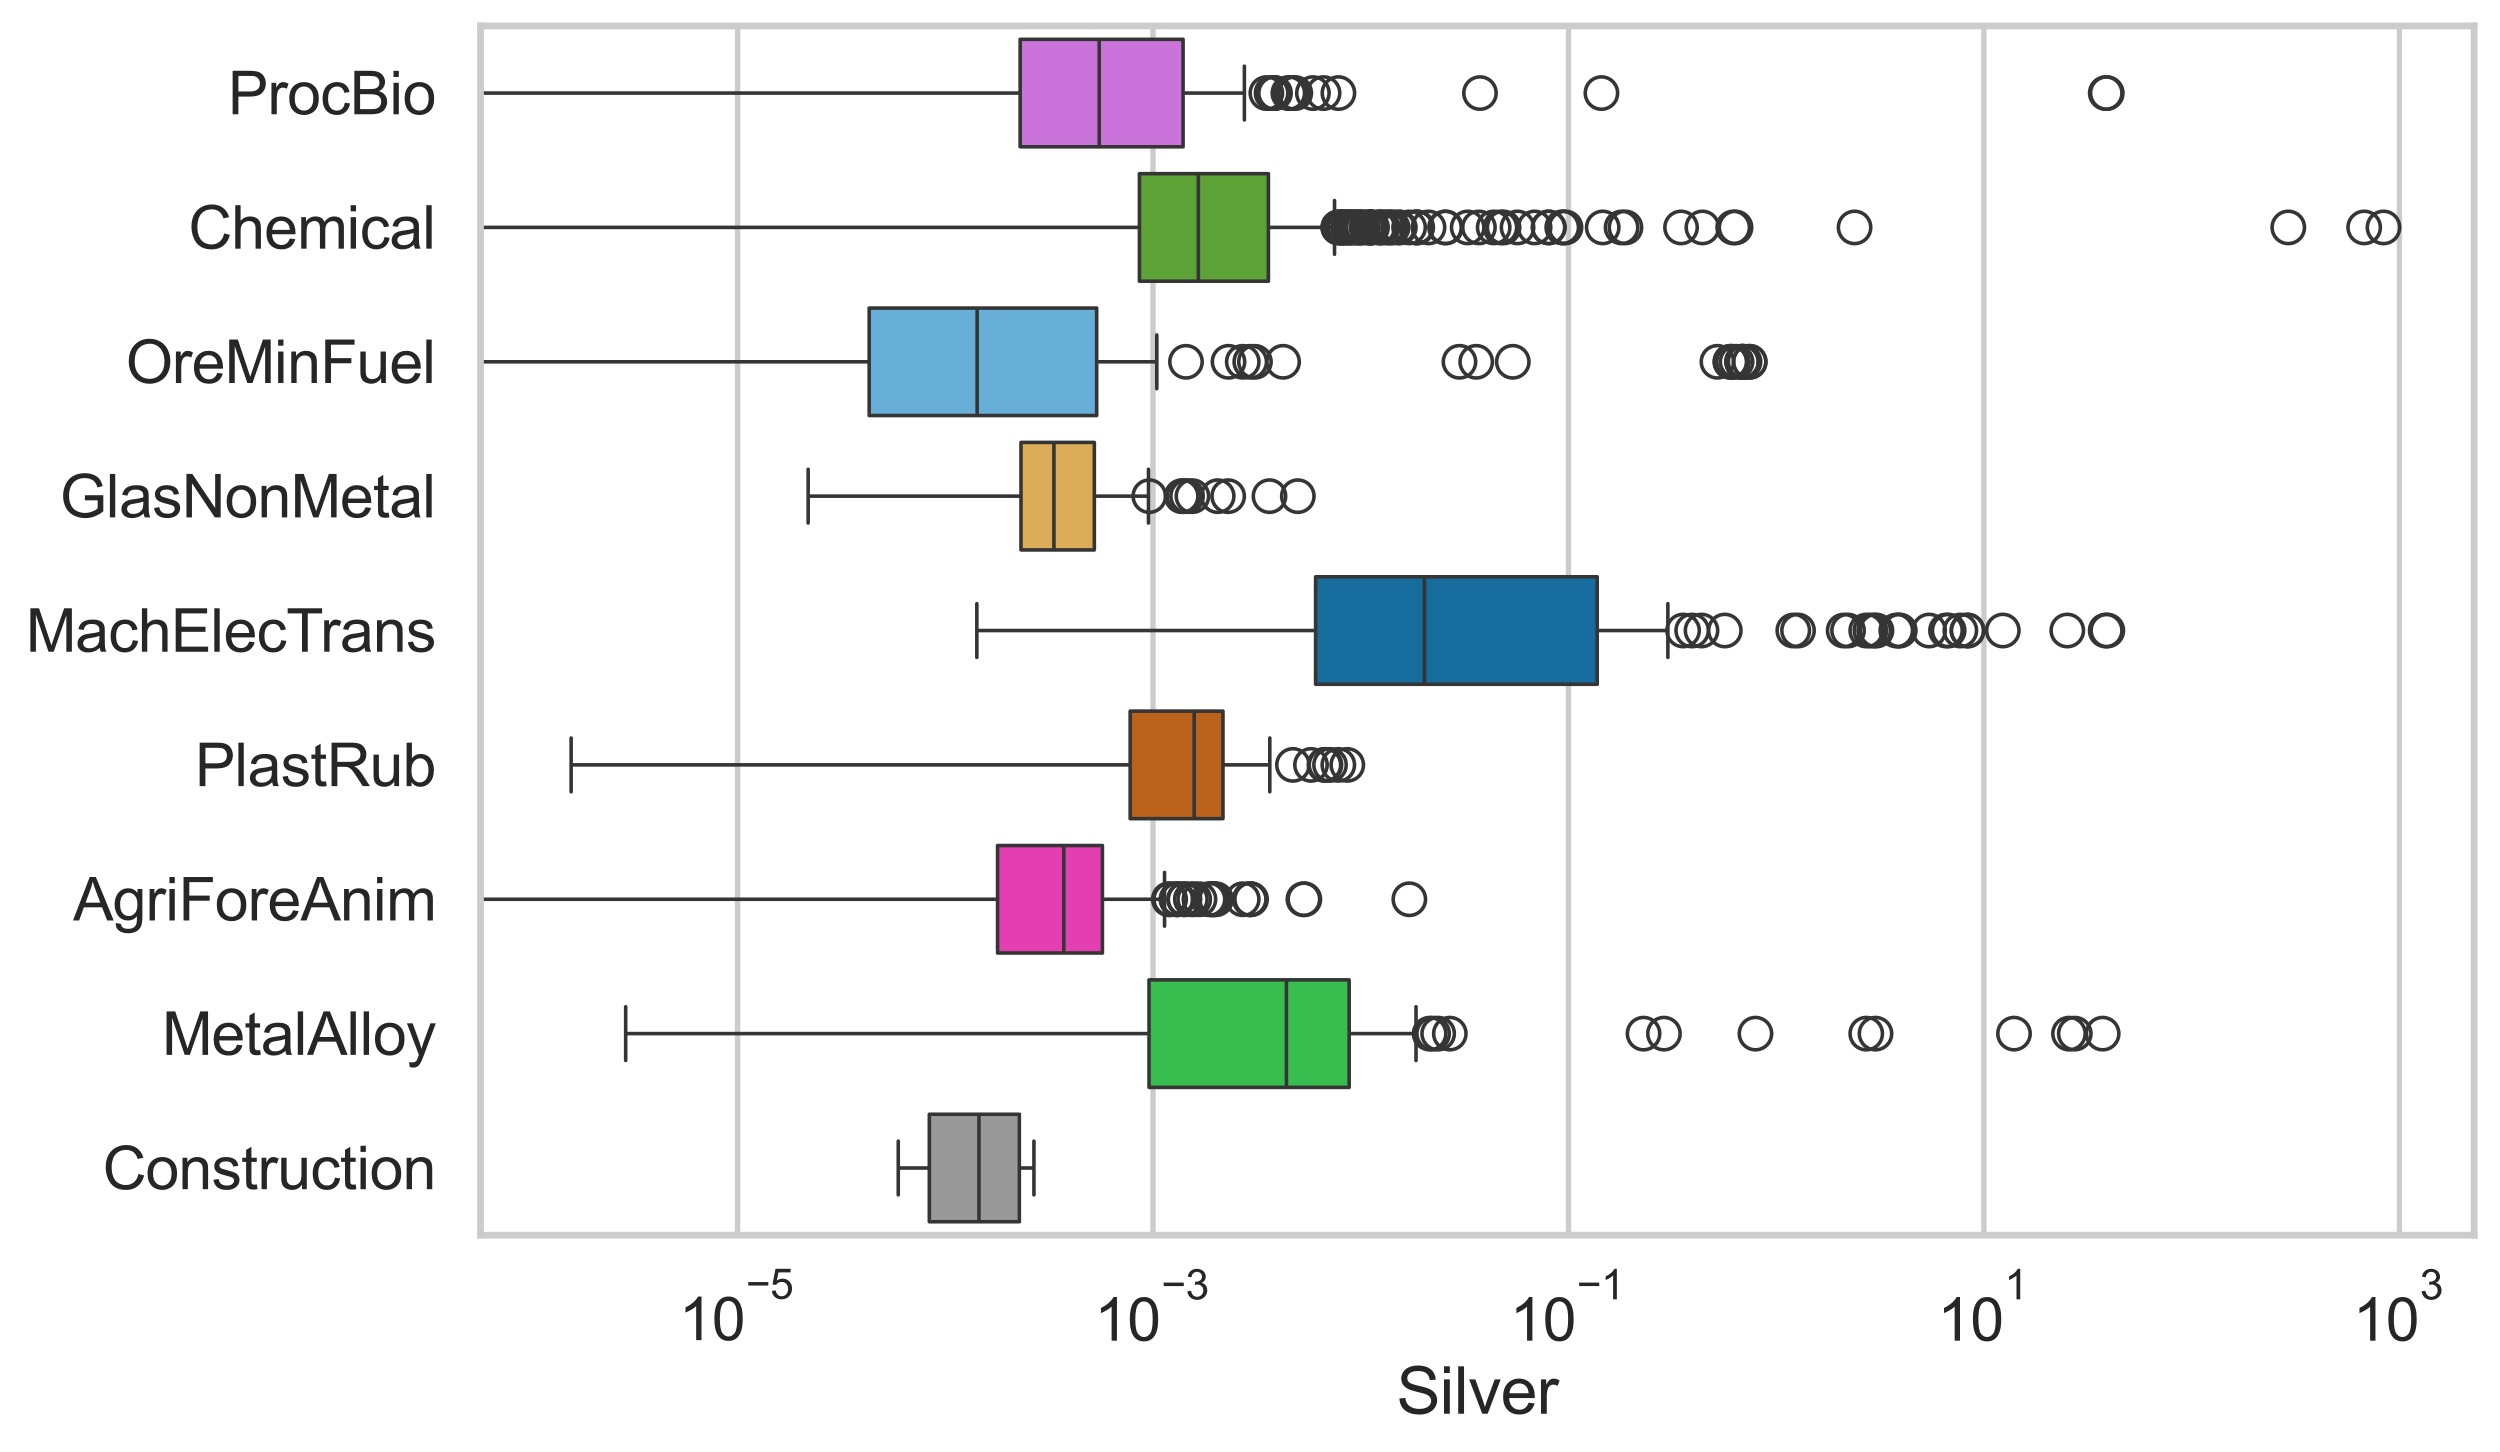 <?xml version="1.0" encoding="utf-8" standalone="no"?>
<!DOCTYPE svg PUBLIC "-//W3C//DTD SVG 1.1//EN"
  "http://www.w3.org/Graphics/SVG/1.1/DTD/svg11.dtd">
<svg xmlns:xlink="http://www.w3.org/1999/xlink" width="695.577pt" height="404.121pt" viewBox="0 0 695.577 404.121" xmlns="http://www.w3.org/2000/svg" version="1.1">
 <defs>
  <style type="text/css">*{stroke-linejoin: round; stroke-linecap: butt}</style>
 </defs>
 <g id="figure_1">
  <g id="patch_1">
   <path d="M 0 404.121 
L 695.577 404.121 
L 695.577 0 
L 0 0 
z
" style="fill: #ffffff"/>
  </g>
  <g id="axes_1">
   <g id="patch_2">
    <path d="M 133.697 343.665 
L 688.377 343.665 
L 688.377 7.2 
L 133.697 7.2 
z
" style="fill: #ffffff"/>
   </g>
   <g id="matplotlib.axis_1">
    <g id="xtick_1">
     <g id="line2d_1">
      <path d="M 205.217 343.665 
L 205.217 7.2 
" clip-path="url(#p807763ce02)" style="fill: none; stroke: #cccccc; stroke-width: 1.5; stroke-linecap: round"/>
     </g>
     <g id="text_1">
      <!-- $\mathdefault{10^{-5}}$ -->
      <g style="fill: #262626" transform="translate(188.882 373.015) scale(0.165 -0.165)">
       <defs>
        <path id="ArialMT-31" d="M 2384 0 
L 1822 0 
L 1822 3584 
Q 1619 3391 1289 3197 
Q 959 3003 697 2906 
L 697 3450 
Q 1169 3672 1522 3987 
Q 1875 4303 2022 4600 
L 2384 4600 
L 2384 0 
z
" transform="scale(0.016)"/>
        <path id="ArialMT-30" d="M 266 2259 
Q 266 3072 433 3567 
Q 600 4063 929 4331 
Q 1259 4600 1759 4600 
Q 2128 4600 2406 4451 
Q 2684 4303 2865 4023 
Q 3047 3744 3150 3342 
Q 3253 2941 3253 2259 
Q 3253 1453 3087 958 
Q 2922 463 2592 192 
Q 2263 -78 1759 -78 
Q 1097 -78 719 397 
Q 266 969 266 2259 
z
M 844 2259 
Q 844 1131 1108 757 
Q 1372 384 1759 384 
Q 2147 384 2411 759 
Q 2675 1134 2675 2259 
Q 2675 3391 2411 3762 
Q 2147 4134 1753 4134 
Q 1366 4134 1134 3806 
Q 844 3388 844 2259 
z
" transform="scale(0.016)"/>
        <path id="ArialMT-2212" d="M 3381 1997 
L 356 1997 
L 356 2522 
L 3381 2522 
L 3381 1997 
z
" transform="scale(0.016)"/>
        <path id="ArialMT-35" d="M 266 1200 
L 856 1250 
Q 922 819 1161 601 
Q 1400 384 1738 384 
Q 2144 384 2425 690 
Q 2706 997 2706 1503 
Q 2706 1984 2436 2262 
Q 2166 2541 1728 2541 
Q 1456 2541 1237 2417 
Q 1019 2294 894 2097 
L 366 2166 
L 809 4519 
L 3088 4519 
L 3088 3981 
L 1259 3981 
L 1013 2750 
Q 1425 3038 1878 3038 
Q 2478 3038 2890 2622 
Q 3303 2206 3303 1553 
Q 3303 931 2941 478 
Q 2500 -78 1738 -78 
Q 1113 -78 717 272 
Q 322 622 266 1200 
z
" transform="scale(0.016)"/>
       </defs>
       <use xlink:href="#ArialMT-31" transform="translate(0 0.88)"/>
       <use xlink:href="#ArialMT-30" transform="translate(55.615 0.88)"/>
       <use xlink:href="#ArialMT-2212" transform="translate(112.973 70.573) scale(0.7)"/>
       <use xlink:href="#ArialMT-35" transform="translate(153.852 70.573) scale(0.7)"/>
      </g>
     </g>
    </g>
    <g id="xtick_2">
     <g id="line2d_2">
      <path d="M 320.809 343.665 
L 320.809 7.2 
" clip-path="url(#p807763ce02)" style="fill: none; stroke: #cccccc; stroke-width: 1.5; stroke-linecap: round"/>
     </g>
     <g id="text_2">
      <!-- $\mathdefault{10^{-3}}$ -->
      <g style="fill: #262626" transform="translate(304.474 373.18) scale(0.165 -0.165)">
       <defs>
        <path id="ArialMT-33" d="M 269 1209 
L 831 1284 
Q 928 806 1161 595 
Q 1394 384 1728 384 
Q 2125 384 2398 659 
Q 2672 934 2672 1341 
Q 2672 1728 2419 1979 
Q 2166 2231 1775 2231 
Q 1616 2231 1378 2169 
L 1441 2663 
Q 1497 2656 1531 2656 
Q 1891 2656 2178 2843 
Q 2466 3031 2466 3422 
Q 2466 3731 2256 3934 
Q 2047 4138 1716 4138 
Q 1388 4138 1169 3931 
Q 950 3725 888 3313 
L 325 3413 
Q 428 3978 793 4289 
Q 1159 4600 1703 4600 
Q 2078 4600 2393 4439 
Q 2709 4278 2876 4000 
Q 3044 3722 3044 3409 
Q 3044 3113 2884 2869 
Q 2725 2625 2413 2481 
Q 2819 2388 3044 2092 
Q 3269 1797 3269 1353 
Q 3269 753 2831 336 
Q 2394 -81 1725 -81 
Q 1122 -81 723 278 
Q 325 638 269 1209 
z
" transform="scale(0.016)"/>
       </defs>
       <use xlink:href="#ArialMT-31" transform="translate(0 0.994)"/>
       <use xlink:href="#ArialMT-30" transform="translate(55.615 0.994)"/>
       <use xlink:href="#ArialMT-2212" transform="translate(112.973 70.688) scale(0.7)"/>
       <use xlink:href="#ArialMT-33" transform="translate(153.852 70.688) scale(0.7)"/>
      </g>
     </g>
    </g>
    <g id="xtick_3">
     <g id="line2d_3">
      <path d="M 436.401 343.665 
L 436.401 7.2 
" clip-path="url(#p807763ce02)" style="fill: none; stroke: #cccccc; stroke-width: 1.5; stroke-linecap: round"/>
     </g>
     <g id="text_3">
      <!-- $\mathdefault{10^{-1}}$ -->
      <g style="fill: #262626" transform="translate(420.066 373.18) scale(0.165 -0.165)">
       <use xlink:href="#ArialMT-31" transform="translate(0 0.994)"/>
       <use xlink:href="#ArialMT-30" transform="translate(55.615 0.994)"/>
       <use xlink:href="#ArialMT-2212" transform="translate(112.973 70.688) scale(0.7)"/>
       <use xlink:href="#ArialMT-31" transform="translate(153.852 70.688) scale(0.7)"/>
      </g>
     </g>
    </g>
    <g id="xtick_4">
     <g id="line2d_4">
      <path d="M 551.993 343.665 
L 551.993 7.2 
" clip-path="url(#p807763ce02)" style="fill: none; stroke: #cccccc; stroke-width: 1.5; stroke-linecap: round"/>
     </g>
     <g id="text_4">
      <!-- $\mathdefault{10^{1}}$ -->
      <g style="fill: #262626" transform="translate(539.041 373.18) scale(0.165 -0.165)">
       <use xlink:href="#ArialMT-31" transform="translate(0 0.994)"/>
       <use xlink:href="#ArialMT-30" transform="translate(55.615 0.994)"/>
       <use xlink:href="#ArialMT-31" transform="translate(112.973 70.688) scale(0.7)"/>
      </g>
     </g>
    </g>
    <g id="xtick_5">
     <g id="line2d_5">
      <path d="M 667.586 343.665 
L 667.586 7.2 
" clip-path="url(#p807763ce02)" style="fill: none; stroke: #cccccc; stroke-width: 1.5; stroke-linecap: round"/>
     </g>
     <g id="text_5">
      <!-- $\mathdefault{10^{3}}$ -->
      <g style="fill: #262626" transform="translate(654.633 373.18) scale(0.165 -0.165)">
       <use xlink:href="#ArialMT-31" transform="translate(0 0.994)"/>
       <use xlink:href="#ArialMT-30" transform="translate(55.615 0.994)"/>
       <use xlink:href="#ArialMT-33" transform="translate(112.973 70.688) scale(0.7)"/>
      </g>
     </g>
    </g>
    <g id="text_6">
     <!-- Silver -->
     <g style="fill: #262626" transform="translate(388.533 393.344) scale(0.18 -0.18)">
      <defs>
       <path id="ArialMT-53" d="M 288 1472 
L 859 1522 
Q 900 1178 1048 958 
Q 1197 738 1509 602 
Q 1822 466 2213 466 
Q 2559 466 2825 569 
Q 3091 672 3220 851 
Q 3350 1031 3350 1244 
Q 3350 1459 3225 1620 
Q 3100 1781 2813 1891 
Q 2628 1963 1997 2114 
Q 1366 2266 1113 2400 
Q 784 2572 623 2826 
Q 463 3081 463 3397 
Q 463 3744 659 4045 
Q 856 4347 1234 4503 
Q 1613 4659 2075 4659 
Q 2584 4659 2973 4495 
Q 3363 4331 3572 4012 
Q 3781 3694 3797 3291 
L 3216 3247 
Q 3169 3681 2898 3903 
Q 2628 4125 2100 4125 
Q 1550 4125 1298 3923 
Q 1047 3722 1047 3438 
Q 1047 3191 1225 3031 
Q 1400 2872 2139 2705 
Q 2878 2538 3153 2413 
Q 3553 2228 3743 1945 
Q 3934 1663 3934 1294 
Q 3934 928 3725 604 
Q 3516 281 3123 101 
Q 2731 -78 2241 -78 
Q 1619 -78 1198 103 
Q 778 284 539 648 
Q 300 1013 288 1472 
z
" transform="scale(0.016)"/>
       <path id="ArialMT-69" d="M 425 3934 
L 425 4581 
L 988 4581 
L 988 3934 
L 425 3934 
z
M 425 0 
L 425 3319 
L 988 3319 
L 988 0 
L 425 0 
z
" transform="scale(0.016)"/>
       <path id="ArialMT-6c" d="M 409 0 
L 409 4581 
L 972 4581 
L 972 0 
L 409 0 
z
" transform="scale(0.016)"/>
       <path id="ArialMT-76" d="M 1344 0 
L 81 3319 
L 675 3319 
L 1388 1331 
Q 1503 1009 1600 663 
Q 1675 925 1809 1294 
L 2547 3319 
L 3125 3319 
L 1869 0 
L 1344 0 
z
" transform="scale(0.016)"/>
       <path id="ArialMT-65" d="M 2694 1069 
L 3275 997 
Q 3138 488 2766 206 
Q 2394 -75 1816 -75 
Q 1088 -75 661 373 
Q 234 822 234 1631 
Q 234 2469 665 2931 
Q 1097 3394 1784 3394 
Q 2450 3394 2872 2941 
Q 3294 2488 3294 1666 
Q 3294 1616 3291 1516 
L 816 1516 
Q 847 969 1125 678 
Q 1403 388 1819 388 
Q 2128 388 2347 550 
Q 2566 713 2694 1069 
z
M 847 1978 
L 2700 1978 
Q 2663 2397 2488 2606 
Q 2219 2931 1791 2931 
Q 1403 2931 1139 2672 
Q 875 2413 847 1978 
z
" transform="scale(0.016)"/>
       <path id="ArialMT-72" d="M 416 0 
L 416 3319 
L 922 3319 
L 922 2816 
Q 1116 3169 1280 3281 
Q 1444 3394 1641 3394 
Q 1925 3394 2219 3213 
L 2025 2691 
Q 1819 2813 1613 2813 
Q 1428 2813 1281 2702 
Q 1134 2591 1072 2394 
Q 978 2094 978 1738 
L 978 0 
L 416 0 
z
" transform="scale(0.016)"/>
      </defs>
      <use xlink:href="#ArialMT-53"/>
      <use xlink:href="#ArialMT-69" transform="translate(66.699 0)"/>
      <use xlink:href="#ArialMT-6c" transform="translate(88.916 0)"/>
      <use xlink:href="#ArialMT-76" transform="translate(111.133 0)"/>
      <use xlink:href="#ArialMT-65" transform="translate(161.133 0)"/>
      <use xlink:href="#ArialMT-72" transform="translate(216.748 0)"/>
     </g>
    </g>
   </g>
   <g id="matplotlib.axis_2">
    <g id="ytick_1">
     <g id="text_7">
      <!-- ProcBio -->
      <g style="fill: #262626" transform="translate(63.424 31.798) scale(0.165 -0.165)">
       <defs>
        <path id="ArialMT-50" d="M 494 0 
L 494 4581 
L 2222 4581 
Q 2678 4581 2919 4538 
Q 3256 4481 3484 4323 
Q 3713 4166 3852 3881 
Q 3991 3597 3991 3256 
Q 3991 2672 3619 2267 
Q 3247 1863 2275 1863 
L 1100 1863 
L 1100 0 
L 494 0 
z
M 1100 2403 
L 2284 2403 
Q 2872 2403 3119 2622 
Q 3366 2841 3366 3238 
Q 3366 3525 3220 3729 
Q 3075 3934 2838 4000 
Q 2684 4041 2272 4041 
L 1100 4041 
L 1100 2403 
z
" transform="scale(0.016)"/>
        <path id="ArialMT-6f" d="M 213 1659 
Q 213 2581 725 3025 
Q 1153 3394 1769 3394 
Q 2453 3394 2887 2945 
Q 3322 2497 3322 1706 
Q 3322 1066 3130 698 
Q 2938 331 2570 128 
Q 2203 -75 1769 -75 
Q 1072 -75 642 372 
Q 213 819 213 1659 
z
M 791 1659 
Q 791 1022 1069 705 
Q 1347 388 1769 388 
Q 2188 388 2466 706 
Q 2744 1025 2744 1678 
Q 2744 2294 2464 2611 
Q 2184 2928 1769 2928 
Q 1347 2928 1069 2612 
Q 791 2297 791 1659 
z
" transform="scale(0.016)"/>
        <path id="ArialMT-63" d="M 2588 1216 
L 3141 1144 
Q 3050 572 2676 248 
Q 2303 -75 1759 -75 
Q 1078 -75 664 370 
Q 250 816 250 1647 
Q 250 2184 428 2587 
Q 606 2991 970 3192 
Q 1334 3394 1763 3394 
Q 2303 3394 2647 3120 
Q 2991 2847 3088 2344 
L 2541 2259 
Q 2463 2594 2264 2762 
Q 2066 2931 1784 2931 
Q 1359 2931 1093 2626 
Q 828 2322 828 1663 
Q 828 994 1084 691 
Q 1341 388 1753 388 
Q 2084 388 2306 591 
Q 2528 794 2588 1216 
z
" transform="scale(0.016)"/>
        <path id="ArialMT-42" d="M 469 0 
L 469 4581 
L 2188 4581 
Q 2713 4581 3030 4442 
Q 3347 4303 3526 4014 
Q 3706 3725 3706 3409 
Q 3706 3116 3547 2856 
Q 3388 2597 3066 2438 
Q 3481 2316 3704 2022 
Q 3928 1728 3928 1328 
Q 3928 1006 3792 729 
Q 3656 453 3456 303 
Q 3256 153 2954 76 
Q 2653 0 2216 0 
L 469 0 
z
M 1075 2656 
L 2066 2656 
Q 2469 2656 2644 2709 
Q 2875 2778 2992 2937 
Q 3109 3097 3109 3338 
Q 3109 3566 3000 3739 
Q 2891 3913 2687 3977 
Q 2484 4041 1991 4041 
L 1075 4041 
L 1075 2656 
z
M 1075 541 
L 2216 541 
Q 2509 541 2628 563 
Q 2838 600 2978 687 
Q 3119 775 3209 942 
Q 3300 1109 3300 1328 
Q 3300 1584 3169 1773 
Q 3038 1963 2805 2039 
Q 2572 2116 2134 2116 
L 1075 2116 
L 1075 541 
z
" transform="scale(0.016)"/>
       </defs>
       <use xlink:href="#ArialMT-50"/>
       <use xlink:href="#ArialMT-72" transform="translate(66.699 0)"/>
       <use xlink:href="#ArialMT-6f" transform="translate(100 0)"/>
       <use xlink:href="#ArialMT-63" transform="translate(155.615 0)"/>
       <use xlink:href="#ArialMT-42" transform="translate(205.615 0)"/>
       <use xlink:href="#ArialMT-69" transform="translate(272.314 0)"/>
       <use xlink:href="#ArialMT-6f" transform="translate(294.531 0)"/>
      </g>
     </g>
    </g>
    <g id="ytick_2">
     <g id="text_8">
      <!-- Chemical -->
      <g style="fill: #262626" transform="translate(52.428 69.183) scale(0.165 -0.165)">
       <defs>
        <path id="ArialMT-43" d="M 3763 1606 
L 4369 1453 
Q 4178 706 3683 314 
Q 3188 -78 2472 -78 
Q 1731 -78 1267 223 
Q 803 525 561 1097 
Q 319 1669 319 2325 
Q 319 3041 592 3573 
Q 866 4106 1370 4382 
Q 1875 4659 2481 4659 
Q 3169 4659 3637 4309 
Q 4106 3959 4291 3325 
L 3694 3184 
Q 3534 3684 3231 3912 
Q 2928 4141 2469 4141 
Q 1941 4141 1586 3887 
Q 1231 3634 1087 3207 
Q 944 2781 944 2328 
Q 944 1744 1114 1308 
Q 1284 872 1643 656 
Q 2003 441 2422 441 
Q 2931 441 3284 734 
Q 3638 1028 3763 1606 
z
" transform="scale(0.016)"/>
        <path id="ArialMT-68" d="M 422 0 
L 422 4581 
L 984 4581 
L 984 2938 
Q 1378 3394 1978 3394 
Q 2347 3394 2619 3248 
Q 2891 3103 3008 2847 
Q 3125 2591 3125 2103 
L 3125 0 
L 2563 0 
L 2563 2103 
Q 2563 2525 2380 2717 
Q 2197 2909 1863 2909 
Q 1613 2909 1392 2779 
Q 1172 2650 1078 2428 
Q 984 2206 984 1816 
L 984 0 
L 422 0 
z
" transform="scale(0.016)"/>
        <path id="ArialMT-6d" d="M 422 0 
L 422 3319 
L 925 3319 
L 925 2853 
Q 1081 3097 1340 3245 
Q 1600 3394 1931 3394 
Q 2300 3394 2536 3241 
Q 2772 3088 2869 2813 
Q 3263 3394 3894 3394 
Q 4388 3394 4653 3120 
Q 4919 2847 4919 2278 
L 4919 0 
L 4359 0 
L 4359 2091 
Q 4359 2428 4304 2576 
Q 4250 2725 4106 2815 
Q 3963 2906 3769 2906 
Q 3419 2906 3187 2673 
Q 2956 2441 2956 1928 
L 2956 0 
L 2394 0 
L 2394 2156 
Q 2394 2531 2256 2718 
Q 2119 2906 1806 2906 
Q 1569 2906 1367 2781 
Q 1166 2656 1075 2415 
Q 984 2175 984 1722 
L 984 0 
L 422 0 
z
" transform="scale(0.016)"/>
        <path id="ArialMT-61" d="M 2588 409 
Q 2275 144 1986 34 
Q 1697 -75 1366 -75 
Q 819 -75 525 192 
Q 231 459 231 875 
Q 231 1119 342 1320 
Q 453 1522 633 1644 
Q 813 1766 1038 1828 
Q 1203 1872 1538 1913 
Q 2219 1994 2541 2106 
Q 2544 2222 2544 2253 
Q 2544 2597 2384 2738 
Q 2169 2928 1744 2928 
Q 1347 2928 1158 2789 
Q 969 2650 878 2297 
L 328 2372 
Q 403 2725 575 2942 
Q 747 3159 1072 3276 
Q 1397 3394 1825 3394 
Q 2250 3394 2515 3294 
Q 2781 3194 2906 3042 
Q 3031 2891 3081 2659 
Q 3109 2516 3109 2141 
L 3109 1391 
Q 3109 606 3145 398 
Q 3181 191 3288 0 
L 2700 0 
Q 2613 175 2588 409 
z
M 2541 1666 
Q 2234 1541 1622 1453 
Q 1275 1403 1131 1340 
Q 988 1278 909 1158 
Q 831 1038 831 891 
Q 831 666 1001 516 
Q 1172 366 1500 366 
Q 1825 366 2078 508 
Q 2331 650 2450 897 
Q 2541 1088 2541 1459 
L 2541 1666 
z
" transform="scale(0.016)"/>
       </defs>
       <use xlink:href="#ArialMT-43"/>
       <use xlink:href="#ArialMT-68" transform="translate(72.217 0)"/>
       <use xlink:href="#ArialMT-65" transform="translate(127.832 0)"/>
       <use xlink:href="#ArialMT-6d" transform="translate(183.447 0)"/>
       <use xlink:href="#ArialMT-69" transform="translate(266.748 0)"/>
       <use xlink:href="#ArialMT-63" transform="translate(288.965 0)"/>
       <use xlink:href="#ArialMT-61" transform="translate(338.965 0)"/>
       <use xlink:href="#ArialMT-6c" transform="translate(394.58 0)"/>
      </g>
     </g>
    </g>
    <g id="ytick_3">
     <g id="text_9">
      <!-- OreMinFuel -->
      <g style="fill: #262626" transform="translate(35.013 106.568) scale(0.165 -0.165)">
       <defs>
        <path id="ArialMT-4f" d="M 309 2231 
Q 309 3372 921 4017 
Q 1534 4663 2503 4663 
Q 3138 4663 3647 4359 
Q 4156 4056 4423 3514 
Q 4691 2972 4691 2284 
Q 4691 1588 4409 1038 
Q 4128 488 3612 205 
Q 3097 -78 2500 -78 
Q 1853 -78 1343 234 
Q 834 547 571 1087 
Q 309 1628 309 2231 
z
M 934 2222 
Q 934 1394 1379 917 
Q 1825 441 2497 441 
Q 3181 441 3623 922 
Q 4066 1403 4066 2288 
Q 4066 2847 3877 3264 
Q 3688 3681 3323 3911 
Q 2959 4141 2506 4141 
Q 1863 4141 1398 3698 
Q 934 3256 934 2222 
z
" transform="scale(0.016)"/>
        <path id="ArialMT-4d" d="M 475 0 
L 475 4581 
L 1388 4581 
L 2472 1338 
Q 2622 884 2691 659 
Q 2769 909 2934 1394 
L 4031 4581 
L 4847 4581 
L 4847 0 
L 4263 0 
L 4263 3834 
L 2931 0 
L 2384 0 
L 1059 3900 
L 1059 0 
L 475 0 
z
" transform="scale(0.016)"/>
        <path id="ArialMT-6e" d="M 422 0 
L 422 3319 
L 928 3319 
L 928 2847 
Q 1294 3394 1984 3394 
Q 2284 3394 2536 3286 
Q 2788 3178 2913 3003 
Q 3038 2828 3088 2588 
Q 3119 2431 3119 2041 
L 3119 0 
L 2556 0 
L 2556 2019 
Q 2556 2363 2490 2533 
Q 2425 2703 2258 2804 
Q 2091 2906 1866 2906 
Q 1506 2906 1245 2678 
Q 984 2450 984 1813 
L 984 0 
L 422 0 
z
" transform="scale(0.016)"/>
        <path id="ArialMT-46" d="M 525 0 
L 525 4581 
L 3616 4581 
L 3616 4041 
L 1131 4041 
L 1131 2622 
L 3281 2622 
L 3281 2081 
L 1131 2081 
L 1131 0 
L 525 0 
z
" transform="scale(0.016)"/>
        <path id="ArialMT-75" d="M 2597 0 
L 2597 488 
Q 2209 -75 1544 -75 
Q 1250 -75 995 37 
Q 741 150 617 320 
Q 494 491 444 738 
Q 409 903 409 1263 
L 409 3319 
L 972 3319 
L 972 1478 
Q 972 1038 1006 884 
Q 1059 663 1231 536 
Q 1403 409 1656 409 
Q 1909 409 2131 539 
Q 2353 669 2445 892 
Q 2538 1116 2538 1541 
L 2538 3319 
L 3100 3319 
L 3100 0 
L 2597 0 
z
" transform="scale(0.016)"/>
       </defs>
       <use xlink:href="#ArialMT-4f"/>
       <use xlink:href="#ArialMT-72" transform="translate(77.783 0)"/>
       <use xlink:href="#ArialMT-65" transform="translate(111.084 0)"/>
       <use xlink:href="#ArialMT-4d" transform="translate(166.699 0)"/>
       <use xlink:href="#ArialMT-69" transform="translate(250 0)"/>
       <use xlink:href="#ArialMT-6e" transform="translate(272.217 0)"/>
       <use xlink:href="#ArialMT-46" transform="translate(327.832 0)"/>
       <use xlink:href="#ArialMT-75" transform="translate(388.916 0)"/>
       <use xlink:href="#ArialMT-65" transform="translate(444.531 0)"/>
       <use xlink:href="#ArialMT-6c" transform="translate(500.146 0)"/>
      </g>
     </g>
    </g>
    <g id="ytick_4">
     <g id="text_10">
      <!-- GlasNonMetal -->
      <g style="fill: #262626" transform="translate(16.659 143.953) scale(0.165 -0.165)">
       <defs>
        <path id="ArialMT-47" d="M 2638 1797 
L 2638 2334 
L 4578 2338 
L 4578 638 
Q 4131 281 3656 101 
Q 3181 -78 2681 -78 
Q 2006 -78 1454 211 
Q 903 500 622 1047 
Q 341 1594 341 2269 
Q 341 2938 620 3517 
Q 900 4097 1425 4378 
Q 1950 4659 2634 4659 
Q 3131 4659 3532 4498 
Q 3934 4338 4162 4050 
Q 4391 3763 4509 3300 
L 3963 3150 
Q 3859 3500 3706 3700 
Q 3553 3900 3268 4020 
Q 2984 4141 2638 4141 
Q 2222 4141 1919 4014 
Q 1616 3888 1430 3681 
Q 1244 3475 1141 3228 
Q 966 2803 966 2306 
Q 966 1694 1177 1281 
Q 1388 869 1791 669 
Q 2194 469 2647 469 
Q 3041 469 3416 620 
Q 3791 772 3984 944 
L 3984 1797 
L 2638 1797 
z
" transform="scale(0.016)"/>
        <path id="ArialMT-73" d="M 197 991 
L 753 1078 
Q 800 744 1014 566 
Q 1228 388 1613 388 
Q 2000 388 2187 545 
Q 2375 703 2375 916 
Q 2375 1106 2209 1216 
Q 2094 1291 1634 1406 
Q 1016 1563 777 1677 
Q 538 1791 414 1992 
Q 291 2194 291 2438 
Q 291 2659 392 2848 
Q 494 3038 669 3163 
Q 800 3259 1026 3326 
Q 1253 3394 1513 3394 
Q 1903 3394 2198 3281 
Q 2494 3169 2634 2976 
Q 2775 2784 2828 2463 
L 2278 2388 
Q 2241 2644 2061 2787 
Q 1881 2931 1553 2931 
Q 1166 2931 1000 2803 
Q 834 2675 834 2503 
Q 834 2394 903 2306 
Q 972 2216 1119 2156 
Q 1203 2125 1616 2013 
Q 2213 1853 2448 1751 
Q 2684 1650 2818 1456 
Q 2953 1263 2953 975 
Q 2953 694 2789 445 
Q 2625 197 2315 61 
Q 2006 -75 1616 -75 
Q 969 -75 630 194 
Q 291 463 197 991 
z
" transform="scale(0.016)"/>
        <path id="ArialMT-4e" d="M 488 0 
L 488 4581 
L 1109 4581 
L 3516 984 
L 3516 4581 
L 4097 4581 
L 4097 0 
L 3475 0 
L 1069 3600 
L 1069 0 
L 488 0 
z
" transform="scale(0.016)"/>
        <path id="ArialMT-74" d="M 1650 503 
L 1731 6 
Q 1494 -44 1306 -44 
Q 1000 -44 831 53 
Q 663 150 594 308 
Q 525 466 525 972 
L 525 2881 
L 113 2881 
L 113 3319 
L 525 3319 
L 525 4141 
L 1084 4478 
L 1084 3319 
L 1650 3319 
L 1650 2881 
L 1084 2881 
L 1084 941 
Q 1084 700 1114 631 
Q 1144 563 1211 522 
Q 1278 481 1403 481 
Q 1497 481 1650 503 
z
" transform="scale(0.016)"/>
       </defs>
       <use xlink:href="#ArialMT-47"/>
       <use xlink:href="#ArialMT-6c" transform="translate(77.783 0)"/>
       <use xlink:href="#ArialMT-61" transform="translate(100 0)"/>
       <use xlink:href="#ArialMT-73" transform="translate(155.615 0)"/>
       <use xlink:href="#ArialMT-4e" transform="translate(205.615 0)"/>
       <use xlink:href="#ArialMT-6f" transform="translate(277.832 0)"/>
       <use xlink:href="#ArialMT-6e" transform="translate(333.447 0)"/>
       <use xlink:href="#ArialMT-4d" transform="translate(389.062 0)"/>
       <use xlink:href="#ArialMT-65" transform="translate(472.363 0)"/>
       <use xlink:href="#ArialMT-74" transform="translate(527.979 0)"/>
       <use xlink:href="#ArialMT-61" transform="translate(555.762 0)"/>
       <use xlink:href="#ArialMT-6c" transform="translate(611.377 0)"/>
      </g>
     </g>
    </g>
    <g id="ytick_5">
     <g id="text_11">
      <!-- MachElecTrans -->
      <g style="fill: #262626" transform="translate(7.2 181.337) scale(0.165 -0.165)">
       <defs>
        <path id="ArialMT-45" d="M 506 0 
L 506 4581 
L 3819 4581 
L 3819 4041 
L 1113 4041 
L 1113 2638 
L 3647 2638 
L 3647 2100 
L 1113 2100 
L 1113 541 
L 3925 541 
L 3925 0 
L 506 0 
z
" transform="scale(0.016)"/>
        <path id="ArialMT-54" d="M 1659 0 
L 1659 4041 
L 150 4041 
L 150 4581 
L 3781 4581 
L 3781 4041 
L 2266 4041 
L 2266 0 
L 1659 0 
z
" transform="scale(0.016)"/>
       </defs>
       <use xlink:href="#ArialMT-4d"/>
       <use xlink:href="#ArialMT-61" transform="translate(83.301 0)"/>
       <use xlink:href="#ArialMT-63" transform="translate(138.916 0)"/>
       <use xlink:href="#ArialMT-68" transform="translate(188.916 0)"/>
       <use xlink:href="#ArialMT-45" transform="translate(244.531 0)"/>
       <use xlink:href="#ArialMT-6c" transform="translate(311.23 0)"/>
       <use xlink:href="#ArialMT-65" transform="translate(333.447 0)"/>
       <use xlink:href="#ArialMT-63" transform="translate(389.062 0)"/>
       <use xlink:href="#ArialMT-54" transform="translate(439.062 0)"/>
       <use xlink:href="#ArialMT-72" transform="translate(496.396 0)"/>
       <use xlink:href="#ArialMT-61" transform="translate(529.697 0)"/>
       <use xlink:href="#ArialMT-6e" transform="translate(585.312 0)"/>
       <use xlink:href="#ArialMT-73" transform="translate(640.928 0)"/>
      </g>
     </g>
    </g>
    <g id="ytick_6">
     <g id="text_12">
      <!-- PlastRub -->
      <g style="fill: #262626" transform="translate(54.248 218.722) scale(0.165 -0.165)">
       <defs>
        <path id="ArialMT-52" d="M 503 0 
L 503 4581 
L 2534 4581 
Q 3147 4581 3465 4457 
Q 3784 4334 3975 4021 
Q 4166 3709 4166 3331 
Q 4166 2844 3850 2509 
Q 3534 2175 2875 2084 
Q 3116 1969 3241 1856 
Q 3506 1613 3744 1247 
L 4541 0 
L 3778 0 
L 3172 953 
Q 2906 1366 2734 1584 
Q 2563 1803 2427 1890 
Q 2291 1978 2150 2013 
Q 2047 2034 1813 2034 
L 1109 2034 
L 1109 0 
L 503 0 
z
M 1109 2559 
L 2413 2559 
Q 2828 2559 3062 2645 
Q 3297 2731 3419 2920 
Q 3541 3109 3541 3331 
Q 3541 3656 3305 3865 
Q 3069 4075 2559 4075 
L 1109 4075 
L 1109 2559 
z
" transform="scale(0.016)"/>
        <path id="ArialMT-62" d="M 941 0 
L 419 0 
L 419 4581 
L 981 4581 
L 981 2947 
Q 1338 3394 1891 3394 
Q 2197 3394 2470 3270 
Q 2744 3147 2920 2923 
Q 3097 2700 3197 2384 
Q 3297 2069 3297 1709 
Q 3297 856 2875 390 
Q 2453 -75 1863 -75 
Q 1275 -75 941 416 
L 941 0 
z
M 934 1684 
Q 934 1088 1097 822 
Q 1363 388 1816 388 
Q 2184 388 2453 708 
Q 2722 1028 2722 1663 
Q 2722 2313 2464 2622 
Q 2206 2931 1841 2931 
Q 1472 2931 1203 2611 
Q 934 2291 934 1684 
z
" transform="scale(0.016)"/>
       </defs>
       <use xlink:href="#ArialMT-50"/>
       <use xlink:href="#ArialMT-6c" transform="translate(66.699 0)"/>
       <use xlink:href="#ArialMT-61" transform="translate(88.916 0)"/>
       <use xlink:href="#ArialMT-73" transform="translate(144.531 0)"/>
       <use xlink:href="#ArialMT-74" transform="translate(194.531 0)"/>
       <use xlink:href="#ArialMT-52" transform="translate(222.314 0)"/>
       <use xlink:href="#ArialMT-75" transform="translate(294.531 0)"/>
       <use xlink:href="#ArialMT-62" transform="translate(350.146 0)"/>
      </g>
     </g>
    </g>
    <g id="ytick_7">
     <g id="text_13">
      <!-- AgriForeAnim -->
      <g style="fill: #262626" transform="translate(20.341 256.107) scale(0.165 -0.165)">
       <defs>
        <path id="ArialMT-41" d="M -9 0 
L 1750 4581 
L 2403 4581 
L 4278 0 
L 3588 0 
L 3053 1388 
L 1138 1388 
L 634 0 
L -9 0 
z
M 1313 1881 
L 2866 1881 
L 2388 3150 
Q 2169 3728 2063 4100 
Q 1975 3659 1816 3225 
L 1313 1881 
z
" transform="scale(0.016)"/>
        <path id="ArialMT-67" d="M 319 -275 
L 866 -356 
Q 900 -609 1056 -725 
Q 1266 -881 1628 -881 
Q 2019 -881 2231 -725 
Q 2444 -569 2519 -288 
Q 2563 -116 2559 434 
Q 2191 0 1641 0 
Q 956 0 581 494 
Q 206 988 206 1678 
Q 206 2153 378 2554 
Q 550 2956 876 3175 
Q 1203 3394 1644 3394 
Q 2231 3394 2613 2919 
L 2613 3319 
L 3131 3319 
L 3131 450 
Q 3131 -325 2973 -648 
Q 2816 -972 2473 -1159 
Q 2131 -1347 1631 -1347 
Q 1038 -1347 672 -1080 
Q 306 -813 319 -275 
z
M 784 1719 
Q 784 1066 1043 766 
Q 1303 466 1694 466 
Q 2081 466 2343 764 
Q 2606 1063 2606 1700 
Q 2606 2309 2336 2618 
Q 2066 2928 1684 2928 
Q 1309 2928 1046 2623 
Q 784 2319 784 1719 
z
" transform="scale(0.016)"/>
       </defs>
       <use xlink:href="#ArialMT-41"/>
       <use xlink:href="#ArialMT-67" transform="translate(66.699 0)"/>
       <use xlink:href="#ArialMT-72" transform="translate(122.314 0)"/>
       <use xlink:href="#ArialMT-69" transform="translate(155.615 0)"/>
       <use xlink:href="#ArialMT-46" transform="translate(177.832 0)"/>
       <use xlink:href="#ArialMT-6f" transform="translate(238.916 0)"/>
       <use xlink:href="#ArialMT-72" transform="translate(294.531 0)"/>
       <use xlink:href="#ArialMT-65" transform="translate(327.832 0)"/>
       <use xlink:href="#ArialMT-41" transform="translate(383.447 0)"/>
       <use xlink:href="#ArialMT-6e" transform="translate(450.146 0)"/>
       <use xlink:href="#ArialMT-69" transform="translate(505.762 0)"/>
       <use xlink:href="#ArialMT-6d" transform="translate(527.979 0)"/>
      </g>
     </g>
    </g>
    <g id="ytick_8">
     <g id="text_14">
      <!-- MetalAlloy -->
      <g style="fill: #262626" transform="translate(45.088 293.492) scale(0.165 -0.165)">
       <defs>
        <path id="ArialMT-79" d="M 397 -1278 
L 334 -750 
Q 519 -800 656 -800 
Q 844 -800 956 -737 
Q 1069 -675 1141 -563 
Q 1194 -478 1313 -144 
Q 1328 -97 1363 -6 
L 103 3319 
L 709 3319 
L 1400 1397 
Q 1534 1031 1641 628 
Q 1738 1016 1872 1384 
L 2581 3319 
L 3144 3319 
L 1881 -56 
Q 1678 -603 1566 -809 
Q 1416 -1088 1222 -1217 
Q 1028 -1347 759 -1347 
Q 597 -1347 397 -1278 
z
" transform="scale(0.016)"/>
       </defs>
       <use xlink:href="#ArialMT-4d"/>
       <use xlink:href="#ArialMT-65" transform="translate(83.301 0)"/>
       <use xlink:href="#ArialMT-74" transform="translate(138.916 0)"/>
       <use xlink:href="#ArialMT-61" transform="translate(166.699 0)"/>
       <use xlink:href="#ArialMT-6c" transform="translate(222.314 0)"/>
       <use xlink:href="#ArialMT-41" transform="translate(244.531 0)"/>
       <use xlink:href="#ArialMT-6c" transform="translate(311.23 0)"/>
       <use xlink:href="#ArialMT-6c" transform="translate(333.447 0)"/>
       <use xlink:href="#ArialMT-6f" transform="translate(355.664 0)"/>
       <use xlink:href="#ArialMT-79" transform="translate(411.279 0)"/>
      </g>
     </g>
    </g>
    <g id="ytick_9">
     <g id="text_15">
      <!-- Construction -->
      <g style="fill: #262626" transform="translate(28.575 330.877) scale(0.165 -0.165)">
       <use xlink:href="#ArialMT-43"/>
       <use xlink:href="#ArialMT-6f" transform="translate(72.217 0)"/>
       <use xlink:href="#ArialMT-6e" transform="translate(127.832 0)"/>
       <use xlink:href="#ArialMT-73" transform="translate(183.447 0)"/>
       <use xlink:href="#ArialMT-74" transform="translate(233.447 0)"/>
       <use xlink:href="#ArialMT-72" transform="translate(261.23 0)"/>
       <use xlink:href="#ArialMT-75" transform="translate(294.531 0)"/>
       <use xlink:href="#ArialMT-63" transform="translate(350.146 0)"/>
       <use xlink:href="#ArialMT-74" transform="translate(400.146 0)"/>
       <use xlink:href="#ArialMT-69" transform="translate(427.93 0)"/>
       <use xlink:href="#ArialMT-6f" transform="translate(450.146 0)"/>
       <use xlink:href="#ArialMT-6e" transform="translate(505.762 0)"/>
      </g>
     </g>
    </g>
   </g>
   <g id="patch_3">
    <path d="M 283.841 10.938 
L 283.841 40.846 
L 329.165 40.846 
L 329.165 10.938 
L 283.841 10.938 
z
" clip-path="url(#p807763ce02)" style="fill: #ca74db; stroke: #353535; stroke-linejoin: miter"/>
   </g>
   <g id="line2d_6">
    <path d="M 283.841 25.892 
L -1 25.892 
" clip-path="url(#p807763ce02)" style="fill: none; stroke: #353535"/>
   </g>
   <g id="line2d_7">
    <path d="M 329.165 25.892 
L 346.227 25.892 
" clip-path="url(#p807763ce02)" style="fill: none; stroke: #353535"/>
   </g>
   <g id="line2d_8">
    <path clip-path="url(#p807763ce02)" style="fill: none; stroke: #353535; stroke-linecap: round"/>
   </g>
   <g id="line2d_9">
    <path d="M 346.227 18.415 
L 346.227 33.369 
" clip-path="url(#p807763ce02)" style="fill: none; stroke: #353535; stroke-linecap: round"/>
   </g>
   <g id="line2d_10">
    <defs>
     <path id="me45685b25c" d="M 0 4.5 
C 1.193 4.5 2.338 4.026 3.182 3.182 
C 4.026 2.338 4.5 1.193 4.5 0 
C 4.5 -1.193 4.026 -2.338 3.182 -3.182 
C 2.338 -4.026 1.193 -4.5 0 -4.5 
C -1.193 -4.5 -2.338 -4.026 -3.182 -3.182 
C -4.026 -2.338 -4.5 -1.193 -4.5 0 
C -4.5 1.193 -4.026 2.338 -3.182 3.182 
C -2.338 4.026 -1.193 4.5 0 4.5 
z
" style="stroke: #353535"/>
    </defs>
    <g clip-path="url(#p807763ce02)">
     <use xlink:href="#me45685b25c" x="411.776" y="25.892" style="fill-opacity: 0; stroke: #353535"/>
     <use xlink:href="#me45685b25c" x="352.339" y="25.892" style="fill-opacity: 0; stroke: #353535"/>
     <use xlink:href="#me45685b25c" x="585.885" y="25.892" style="fill-opacity: 0; stroke: #353535"/>
     <use xlink:href="#me45685b25c" x="445.568" y="25.892" style="fill-opacity: 0; stroke: #353535"/>
     <use xlink:href="#me45685b25c" x="354.744" y="25.892" style="fill-opacity: 0; stroke: #353535"/>
     <use xlink:href="#me45685b25c" x="586.164" y="25.892" style="fill-opacity: 0; stroke: #353535"/>
     <use xlink:href="#me45685b25c" x="358.463" y="25.892" style="fill-opacity: 0; stroke: #353535"/>
     <use xlink:href="#me45685b25c" x="359.033" y="25.892" style="fill-opacity: 0; stroke: #353535"/>
     <use xlink:href="#me45685b25c" x="360.384" y="25.892" style="fill-opacity: 0; stroke: #353535"/>
     <use xlink:href="#me45685b25c" x="354.52" y="25.892" style="fill-opacity: 0; stroke: #353535"/>
     <use xlink:href="#me45685b25c" x="359.114" y="25.892" style="fill-opacity: 0; stroke: #353535"/>
     <use xlink:href="#me45685b25c" x="365.29" y="25.892" style="fill-opacity: 0; stroke: #353535"/>
     <use xlink:href="#me45685b25c" x="353.796" y="25.892" style="fill-opacity: 0; stroke: #353535"/>
     <use xlink:href="#me45685b25c" x="359.693" y="25.892" style="fill-opacity: 0; stroke: #353535"/>
     <use xlink:href="#me45685b25c" x="368.259" y="25.892" style="fill-opacity: 0; stroke: #353535"/>
     <use xlink:href="#me45685b25c" x="372.388" y="25.892" style="fill-opacity: 0; stroke: #353535"/>
    </g>
   </g>
   <g id="patch_4">
    <path d="M 317.02 48.323 
L 317.02 78.231 
L 352.91 78.231 
L 352.91 48.323 
L 317.02 48.323 
z
" clip-path="url(#p807763ce02)" style="fill: #5ca236; stroke: #353535; stroke-linejoin: miter"/>
   </g>
   <g id="line2d_11">
    <path d="M 317.02 63.277 
L -1 63.277 
" clip-path="url(#p807763ce02)" style="fill: none; stroke: #353535"/>
   </g>
   <g id="line2d_12">
    <path d="M 352.91 63.277 
L 371.307 63.277 
" clip-path="url(#p807763ce02)" style="fill: none; stroke: #353535"/>
   </g>
   <g id="line2d_13">
    <path clip-path="url(#p807763ce02)" style="fill: none; stroke: #353535; stroke-linecap: round"/>
   </g>
   <g id="line2d_14">
    <path d="M 371.307 55.8 
L 371.307 70.754 
" clip-path="url(#p807763ce02)" style="fill: none; stroke: #353535; stroke-linecap: round"/>
   </g>
   <g id="line2d_15">
    <g clip-path="url(#p807763ce02)">
     <use xlink:href="#me45685b25c" x="380.218" y="63.277" style="fill-opacity: 0; stroke: #353535"/>
     <use xlink:href="#me45685b25c" x="383.492" y="63.277" style="fill-opacity: 0; stroke: #353535"/>
     <use xlink:href="#me45685b25c" x="430.944" y="63.277" style="fill-opacity: 0; stroke: #353535"/>
     <use xlink:href="#me45685b25c" x="389.033" y="63.277" style="fill-opacity: 0; stroke: #353535"/>
     <use xlink:href="#me45685b25c" x="378.716" y="63.277" style="fill-opacity: 0; stroke: #353535"/>
     <use xlink:href="#me45685b25c" x="515.998" y="63.277" style="fill-opacity: 0; stroke: #353535"/>
     <use xlink:href="#me45685b25c" x="394.318" y="63.277" style="fill-opacity: 0; stroke: #353535"/>
     <use xlink:href="#me45685b25c" x="435.569" y="63.277" style="fill-opacity: 0; stroke: #353535"/>
     <use xlink:href="#me45685b25c" x="381.115" y="63.277" style="fill-opacity: 0; stroke: #353535"/>
     <use xlink:href="#me45685b25c" x="381.569" y="63.277" style="fill-opacity: 0; stroke: #353535"/>
     <use xlink:href="#me45685b25c" x="422.224" y="63.277" style="fill-opacity: 0; stroke: #353535"/>
     <use xlink:href="#me45685b25c" x="434.85" y="63.277" style="fill-opacity: 0; stroke: #353535"/>
     <use xlink:href="#me45685b25c" x="426.971" y="63.277" style="fill-opacity: 0; stroke: #353535"/>
     <use xlink:href="#me45685b25c" x="375.66" y="63.277" style="fill-opacity: 0; stroke: #353535"/>
     <use xlink:href="#me45685b25c" x="418.337" y="63.277" style="fill-opacity: 0; stroke: #353535"/>
     <use xlink:href="#me45685b25c" x="377.849" y="63.277" style="fill-opacity: 0; stroke: #353535"/>
     <use xlink:href="#me45685b25c" x="375.843" y="63.277" style="fill-opacity: 0; stroke: #353535"/>
     <use xlink:href="#me45685b25c" x="383.836" y="63.277" style="fill-opacity: 0; stroke: #353535"/>
     <use xlink:href="#me45685b25c" x="411.489" y="63.277" style="fill-opacity: 0; stroke: #353535"/>
     <use xlink:href="#me45685b25c" x="636.672" y="63.277" style="fill-opacity: 0; stroke: #353535"/>
     <use xlink:href="#me45685b25c" x="663.164" y="63.277" style="fill-opacity: 0; stroke: #353535"/>
     <use xlink:href="#me45685b25c" x="430.835" y="63.277" style="fill-opacity: 0; stroke: #353535"/>
     <use xlink:href="#me45685b25c" x="386.231" y="63.277" style="fill-opacity: 0; stroke: #353535"/>
     <use xlink:href="#me45685b25c" x="402.057" y="63.277" style="fill-opacity: 0; stroke: #353535"/>
     <use xlink:href="#me45685b25c" x="451.172" y="63.277" style="fill-opacity: 0; stroke: #353535"/>
     <use xlink:href="#me45685b25c" x="394.12" y="63.277" style="fill-opacity: 0; stroke: #353535"/>
     <use xlink:href="#me45685b25c" x="389.47" y="63.277" style="fill-opacity: 0; stroke: #353535"/>
     <use xlink:href="#me45685b25c" x="373.208" y="63.277" style="fill-opacity: 0; stroke: #353535"/>
     <use xlink:href="#me45685b25c" x="387.056" y="63.277" style="fill-opacity: 0; stroke: #353535"/>
     <use xlink:href="#me45685b25c" x="373.914" y="63.277" style="fill-opacity: 0; stroke: #353535"/>
     <use xlink:href="#me45685b25c" x="373.034" y="63.277" style="fill-opacity: 0; stroke: #353535"/>
     <use xlink:href="#me45685b25c" x="377.847" y="63.277" style="fill-opacity: 0; stroke: #353535"/>
     <use xlink:href="#me45685b25c" x="378.394" y="63.277" style="fill-opacity: 0; stroke: #353535"/>
     <use xlink:href="#me45685b25c" x="394.138" y="63.277" style="fill-opacity: 0; stroke: #353535"/>
     <use xlink:href="#me45685b25c" x="373.582" y="63.277" style="fill-opacity: 0; stroke: #353535"/>
     <use xlink:href="#me45685b25c" x="467.718" y="63.277" style="fill-opacity: 0; stroke: #353535"/>
     <use xlink:href="#me45685b25c" x="445.925" y="63.277" style="fill-opacity: 0; stroke: #353535"/>
     <use xlink:href="#me45685b25c" x="379.171" y="63.277" style="fill-opacity: 0; stroke: #353535"/>
     <use xlink:href="#me45685b25c" x="417.467" y="63.277" style="fill-opacity: 0; stroke: #353535"/>
     <use xlink:href="#me45685b25c" x="375.214" y="63.277" style="fill-opacity: 0; stroke: #353535"/>
     <use xlink:href="#me45685b25c" x="397.464" y="63.277" style="fill-opacity: 0; stroke: #353535"/>
     <use xlink:href="#me45685b25c" x="381.192" y="63.277" style="fill-opacity: 0; stroke: #353535"/>
     <use xlink:href="#me45685b25c" x="372.398" y="63.277" style="fill-opacity: 0; stroke: #353535"/>
     <use xlink:href="#me45685b25c" x="372.346" y="63.277" style="fill-opacity: 0; stroke: #353535"/>
     <use xlink:href="#me45685b25c" x="473.66" y="63.277" style="fill-opacity: 0; stroke: #353535"/>
     <use xlink:href="#me45685b25c" x="381.19" y="63.277" style="fill-opacity: 0; stroke: #353535"/>
     <use xlink:href="#me45685b25c" x="381.721" y="63.277" style="fill-opacity: 0; stroke: #353535"/>
     <use xlink:href="#me45685b25c" x="387.466" y="63.277" style="fill-opacity: 0; stroke: #353535"/>
     <use xlink:href="#me45685b25c" x="384.696" y="63.277" style="fill-opacity: 0; stroke: #353535"/>
     <use xlink:href="#me45685b25c" x="381.19" y="63.277" style="fill-opacity: 0; stroke: #353535"/>
     <use xlink:href="#me45685b25c" x="408.354" y="63.277" style="fill-opacity: 0; stroke: #353535"/>
     <use xlink:href="#me45685b25c" x="377.042" y="63.277" style="fill-opacity: 0; stroke: #353535"/>
     <use xlink:href="#me45685b25c" x="384.253" y="63.277" style="fill-opacity: 0; stroke: #353535"/>
     <use xlink:href="#me45685b25c" x="373.761" y="63.277" style="fill-opacity: 0; stroke: #353535"/>
     <use xlink:href="#me45685b25c" x="376.464" y="63.277" style="fill-opacity: 0; stroke: #353535"/>
     <use xlink:href="#me45685b25c" x="482.876" y="63.277" style="fill-opacity: 0; stroke: #353535"/>
     <use xlink:href="#me45685b25c" x="374.171" y="63.277" style="fill-opacity: 0; stroke: #353535"/>
     <use xlink:href="#me45685b25c" x="482.228" y="63.277" style="fill-opacity: 0; stroke: #353535"/>
     <use xlink:href="#me45685b25c" x="392.059" y="63.277" style="fill-opacity: 0; stroke: #353535"/>
     <use xlink:href="#me45685b25c" x="385.922" y="63.277" style="fill-opacity: 0; stroke: #353535"/>
     <use xlink:href="#me45685b25c" x="375.203" y="63.277" style="fill-opacity: 0; stroke: #353535"/>
     <use xlink:href="#me45685b25c" x="452.25" y="63.277" style="fill-opacity: 0; stroke: #353535"/>
     <use xlink:href="#me45685b25c" x="657.789" y="63.277" style="fill-opacity: 0; stroke: #353535"/>
     <use xlink:href="#me45685b25c" x="434.672" y="63.277" style="fill-opacity: 0; stroke: #353535"/>
     <use xlink:href="#me45685b25c" x="402.285" y="63.277" style="fill-opacity: 0; stroke: #353535"/>
     <use xlink:href="#me45685b25c" x="415.587" y="63.277" style="fill-opacity: 0; stroke: #353535"/>
    </g>
   </g>
   <g id="patch_5">
    <path d="M 241.832 85.708 
L 241.832 115.616 
L 305.129 115.616 
L 305.129 85.708 
L 241.832 85.708 
z
" clip-path="url(#p807763ce02)" style="fill: #68afd7; stroke: #353535; stroke-linejoin: miter"/>
   </g>
   <g id="line2d_16">
    <path d="M 241.832 100.662 
L -1 100.662 
" clip-path="url(#p807763ce02)" style="fill: none; stroke: #353535"/>
   </g>
   <g id="line2d_17">
    <path d="M 305.129 100.662 
L 321.856 100.662 
" clip-path="url(#p807763ce02)" style="fill: none; stroke: #353535"/>
   </g>
   <g id="line2d_18">
    <path clip-path="url(#p807763ce02)" style="fill: none; stroke: #353535; stroke-linecap: round"/>
   </g>
   <g id="line2d_19">
    <path d="M 321.856 93.185 
L 321.856 108.139 
" clip-path="url(#p807763ce02)" style="fill: none; stroke: #353535; stroke-linecap: round"/>
   </g>
   <g id="line2d_20">
    <g clip-path="url(#p807763ce02)">
     <use xlink:href="#me45685b25c" x="484.819" y="100.662" style="fill-opacity: 0; stroke: #353535"/>
     <use xlink:href="#me45685b25c" x="486.816" y="100.662" style="fill-opacity: 0; stroke: #353535"/>
     <use xlink:href="#me45685b25c" x="345.777" y="100.662" style="fill-opacity: 0; stroke: #353535"/>
     <use xlink:href="#me45685b25c" x="482.168" y="100.662" style="fill-opacity: 0; stroke: #353535"/>
     <use xlink:href="#me45685b25c" x="329.98" y="100.662" style="fill-opacity: 0; stroke: #353535"/>
     <use xlink:href="#me45685b25c" x="481.434" y="100.662" style="fill-opacity: 0; stroke: #353535"/>
     <use xlink:href="#me45685b25c" x="483.169" y="100.662" style="fill-opacity: 0; stroke: #353535"/>
     <use xlink:href="#me45685b25c" x="486.814" y="100.662" style="fill-opacity: 0; stroke: #353535"/>
     <use xlink:href="#me45685b25c" x="341.809" y="100.662" style="fill-opacity: 0; stroke: #353535"/>
     <use xlink:href="#me45685b25c" x="410.731" y="100.662" style="fill-opacity: 0; stroke: #353535"/>
     <use xlink:href="#me45685b25c" x="347.868" y="100.662" style="fill-opacity: 0; stroke: #353535"/>
     <use xlink:href="#me45685b25c" x="477.841" y="100.662" style="fill-opacity: 0; stroke: #353535"/>
     <use xlink:href="#me45685b25c" x="484.818" y="100.662" style="fill-opacity: 0; stroke: #353535"/>
     <use xlink:href="#me45685b25c" x="420.903" y="100.662" style="fill-opacity: 0; stroke: #353535"/>
     <use xlink:href="#me45685b25c" x="406.072" y="100.662" style="fill-opacity: 0; stroke: #353535"/>
     <use xlink:href="#me45685b25c" x="484.681" y="100.662" style="fill-opacity: 0; stroke: #353535"/>
     <use xlink:href="#me45685b25c" x="485.388" y="100.662" style="fill-opacity: 0; stroke: #353535"/>
     <use xlink:href="#me45685b25c" x="484.757" y="100.662" style="fill-opacity: 0; stroke: #353535"/>
     <use xlink:href="#me45685b25c" x="481.506" y="100.662" style="fill-opacity: 0; stroke: #353535"/>
     <use xlink:href="#me45685b25c" x="356.994" y="100.662" style="fill-opacity: 0; stroke: #353535"/>
     <use xlink:href="#me45685b25c" x="349.16" y="100.662" style="fill-opacity: 0; stroke: #353535"/>
    </g>
   </g>
   <g id="patch_6">
    <path d="M 284.073 123.093 
L 284.073 153.001 
L 304.48 153.001 
L 304.48 123.093 
L 284.073 123.093 
z
" clip-path="url(#p807763ce02)" style="fill: #daac58; stroke: #353535; stroke-linejoin: miter"/>
   </g>
   <g id="line2d_21">
    <path d="M 284.073 138.047 
L 224.853 138.047 
" clip-path="url(#p807763ce02)" style="fill: none; stroke: #353535"/>
   </g>
   <g id="line2d_22">
    <path d="M 304.48 138.047 
L 319.546 138.047 
" clip-path="url(#p807763ce02)" style="fill: none; stroke: #353535"/>
   </g>
   <g id="line2d_23">
    <path d="M 224.853 130.57 
L 224.853 145.524 
" clip-path="url(#p807763ce02)" style="fill: none; stroke: #353535; stroke-linecap: round"/>
   </g>
   <g id="line2d_24">
    <path d="M 319.546 130.57 
L 319.546 145.524 
" clip-path="url(#p807763ce02)" style="fill: none; stroke: #353535; stroke-linecap: round"/>
   </g>
   <g id="line2d_25">
    <g clip-path="url(#p807763ce02)">
     <use xlink:href="#me45685b25c" x="-1" y="138.047" style="fill-opacity: 0; stroke: #353535"/>
     <use xlink:href="#me45685b25c" x="330.272" y="138.047" style="fill-opacity: 0; stroke: #353535"/>
     <use xlink:href="#me45685b25c" x="331.768" y="138.047" style="fill-opacity: 0; stroke: #353535"/>
     <use xlink:href="#me45685b25c" x="319.77" y="138.047" style="fill-opacity: 0; stroke: #353535"/>
     <use xlink:href="#me45685b25c" x="353.208" y="138.047" style="fill-opacity: 0; stroke: #353535"/>
     <use xlink:href="#me45685b25c" x="338.804" y="138.047" style="fill-opacity: 0; stroke: #353535"/>
     <use xlink:href="#me45685b25c" x="328.782" y="138.047" style="fill-opacity: 0; stroke: #353535"/>
     <use xlink:href="#me45685b25c" x="341.712" y="138.047" style="fill-opacity: 0; stroke: #353535"/>
     <use xlink:href="#me45685b25c" x="329.271" y="138.047" style="fill-opacity: 0; stroke: #353535"/>
     <use xlink:href="#me45685b25c" x="361.1" y="138.047" style="fill-opacity: 0; stroke: #353535"/>
    </g>
   </g>
   <g id="patch_7">
    <path d="M 366.046 160.478 
L 366.046 190.386 
L 444.396 190.386 
L 444.396 160.478 
L 366.046 160.478 
z
" clip-path="url(#p807763ce02)" style="fill: #166c9c; stroke: #353535; stroke-linejoin: miter"/>
   </g>
   <g id="line2d_26">
    <path d="M 366.046 175.432 
L 271.785 175.432 
" clip-path="url(#p807763ce02)" style="fill: none; stroke: #353535"/>
   </g>
   <g id="line2d_27">
    <path d="M 444.396 175.432 
L 464.053 175.432 
" clip-path="url(#p807763ce02)" style="fill: none; stroke: #353535"/>
   </g>
   <g id="line2d_28">
    <path d="M 271.785 167.955 
L 271.785 182.909 
" clip-path="url(#p807763ce02)" style="fill: none; stroke: #353535; stroke-linecap: round"/>
   </g>
   <g id="line2d_29">
    <path d="M 464.053 167.955 
L 464.053 182.909 
" clip-path="url(#p807763ce02)" style="fill: none; stroke: #353535; stroke-linecap: round"/>
   </g>
   <g id="line2d_30">
    <g clip-path="url(#p807763ce02)">
     <use xlink:href="#me45685b25c" x="519.245" y="175.432" style="fill-opacity: 0; stroke: #353535"/>
     <use xlink:href="#me45685b25c" x="586.322" y="175.432" style="fill-opacity: 0; stroke: #353535"/>
     <use xlink:href="#me45685b25c" x="468.288" y="175.432" style="fill-opacity: 0; stroke: #353535"/>
     <use xlink:href="#me45685b25c" x="522.076" y="175.432" style="fill-opacity: 0; stroke: #353535"/>
     <use xlink:href="#me45685b25c" x="520.402" y="175.432" style="fill-opacity: 0; stroke: #353535"/>
     <use xlink:href="#me45685b25c" x="470.814" y="175.432" style="fill-opacity: 0; stroke: #353535"/>
     <use xlink:href="#me45685b25c" x="521.454" y="175.432" style="fill-opacity: 0; stroke: #353535"/>
     <use xlink:href="#me45685b25c" x="585.873" y="175.432" style="fill-opacity: 0; stroke: #353535"/>
     <use xlink:href="#me45685b25c" x="547.466" y="175.432" style="fill-opacity: 0; stroke: #353535"/>
     <use xlink:href="#me45685b25c" x="545.432" y="175.432" style="fill-opacity: 0; stroke: #353535"/>
     <use xlink:href="#me45685b25c" x="542.175" y="175.432" style="fill-opacity: 0; stroke: #353535"/>
     <use xlink:href="#me45685b25c" x="514.18" y="175.432" style="fill-opacity: 0; stroke: #353535"/>
     <use xlink:href="#me45685b25c" x="575.186" y="175.432" style="fill-opacity: 0; stroke: #353535"/>
     <use xlink:href="#me45685b25c" x="512.971" y="175.432" style="fill-opacity: 0; stroke: #353535"/>
     <use xlink:href="#me45685b25c" x="498.958" y="175.432" style="fill-opacity: 0; stroke: #353535"/>
     <use xlink:href="#me45685b25c" x="557.247" y="175.432" style="fill-opacity: 0; stroke: #353535"/>
     <use xlink:href="#me45685b25c" x="528.574" y="175.432" style="fill-opacity: 0; stroke: #353535"/>
     <use xlink:href="#me45685b25c" x="547.367" y="175.432" style="fill-opacity: 0; stroke: #353535"/>
     <use xlink:href="#me45685b25c" x="528.227" y="175.432" style="fill-opacity: 0; stroke: #353535"/>
     <use xlink:href="#me45685b25c" x="536.742" y="175.432" style="fill-opacity: 0; stroke: #353535"/>
     <use xlink:href="#me45685b25c" x="541.442" y="175.432" style="fill-opacity: 0; stroke: #353535"/>
     <use xlink:href="#me45685b25c" x="527.61" y="175.432" style="fill-opacity: 0; stroke: #353535"/>
     <use xlink:href="#me45685b25c" x="473.416" y="175.432" style="fill-opacity: 0; stroke: #353535"/>
     <use xlink:href="#me45685b25c" x="500.264" y="175.432" style="fill-opacity: 0; stroke: #353535"/>
     <use xlink:href="#me45685b25c" x="479.894" y="175.432" style="fill-opacity: 0; stroke: #353535"/>
    </g>
   </g>
   <g id="patch_8">
    <path d="M 314.448 197.863 
L 314.448 227.771 
L 340.266 227.771 
L 340.266 197.863 
L 314.448 197.863 
z
" clip-path="url(#p807763ce02)" style="fill: #ba611b; stroke: #353535; stroke-linejoin: miter"/>
   </g>
   <g id="line2d_31">
    <path d="M 314.448 212.817 
L 158.91 212.817 
" clip-path="url(#p807763ce02)" style="fill: none; stroke: #353535"/>
   </g>
   <g id="line2d_32">
    <path d="M 340.266 212.817 
L 353.299 212.817 
" clip-path="url(#p807763ce02)" style="fill: none; stroke: #353535"/>
   </g>
   <g id="line2d_33">
    <path d="M 158.91 205.34 
L 158.91 220.294 
" clip-path="url(#p807763ce02)" style="fill: none; stroke: #353535; stroke-linecap: round"/>
   </g>
   <g id="line2d_34">
    <path d="M 353.299 205.34 
L 353.299 220.294 
" clip-path="url(#p807763ce02)" style="fill: none; stroke: #353535; stroke-linecap: round"/>
   </g>
   <g id="line2d_35">
    <g clip-path="url(#p807763ce02)">
     <use xlink:href="#me45685b25c" x="374.855" y="212.817" style="fill-opacity: 0; stroke: #353535"/>
     <use xlink:href="#me45685b25c" x="368.788" y="212.817" style="fill-opacity: 0; stroke: #353535"/>
     <use xlink:href="#me45685b25c" x="372.365" y="212.817" style="fill-opacity: 0; stroke: #353535"/>
     <use xlink:href="#me45685b25c" x="368.503" y="212.817" style="fill-opacity: 0; stroke: #353535"/>
     <use xlink:href="#me45685b25c" x="370.055" y="212.817" style="fill-opacity: 0; stroke: #353535"/>
     <use xlink:href="#me45685b25c" x="364.757" y="212.817" style="fill-opacity: 0; stroke: #353535"/>
     <use xlink:href="#me45685b25c" x="359.736" y="212.817" style="fill-opacity: 0; stroke: #353535"/>
    </g>
   </g>
   <g id="patch_9">
    <path d="M 277.553 235.248 
L 277.553 265.156 
L 306.727 265.156 
L 306.727 235.248 
L 277.553 235.248 
z
" clip-path="url(#p807763ce02)" style="fill: #e33eb2; stroke: #353535; stroke-linejoin: miter"/>
   </g>
   <g id="line2d_36">
    <path d="M 277.553 250.202 
L -1 250.202 
" clip-path="url(#p807763ce02)" style="fill: none; stroke: #353535"/>
   </g>
   <g id="line2d_37">
    <path d="M 306.727 250.202 
L 324.014 250.202 
" clip-path="url(#p807763ce02)" style="fill: none; stroke: #353535"/>
   </g>
   <g id="line2d_38">
    <path clip-path="url(#p807763ce02)" style="fill: none; stroke: #353535; stroke-linecap: round"/>
   </g>
   <g id="line2d_39">
    <path d="M 324.014 242.725 
L 324.014 257.679 
" clip-path="url(#p807763ce02)" style="fill: none; stroke: #353535; stroke-linecap: round"/>
   </g>
   <g id="line2d_40">
    <g clip-path="url(#p807763ce02)">
     <use xlink:href="#me45685b25c" x="329.44" y="250.202" style="fill-opacity: 0; stroke: #353535"/>
     <use xlink:href="#me45685b25c" x="336.885" y="250.202" style="fill-opacity: 0; stroke: #353535"/>
     <use xlink:href="#me45685b25c" x="362.909" y="250.202" style="fill-opacity: 0; stroke: #353535"/>
     <use xlink:href="#me45685b25c" x="337.406" y="250.202" style="fill-opacity: 0; stroke: #353535"/>
     <use xlink:href="#me45685b25c" x="347.787" y="250.202" style="fill-opacity: 0; stroke: #353535"/>
     <use xlink:href="#me45685b25c" x="338.332" y="250.202" style="fill-opacity: 0; stroke: #353535"/>
     <use xlink:href="#me45685b25c" x="332.267" y="250.202" style="fill-opacity: 0; stroke: #353535"/>
     <use xlink:href="#me45685b25c" x="347.737" y="250.202" style="fill-opacity: 0; stroke: #353535"/>
     <use xlink:href="#me45685b25c" x="325.575" y="250.202" style="fill-opacity: 0; stroke: #353535"/>
     <use xlink:href="#me45685b25c" x="345.765" y="250.202" style="fill-opacity: 0; stroke: #353535"/>
     <use xlink:href="#me45685b25c" x="327.395" y="250.202" style="fill-opacity: 0; stroke: #353535"/>
     <use xlink:href="#me45685b25c" x="327.338" y="250.202" style="fill-opacity: 0; stroke: #353535"/>
     <use xlink:href="#me45685b25c" x="348.088" y="250.202" style="fill-opacity: 0; stroke: #353535"/>
     <use xlink:href="#me45685b25c" x="331.331" y="250.202" style="fill-opacity: 0; stroke: #353535"/>
     <use xlink:href="#me45685b25c" x="362.657" y="250.202" style="fill-opacity: 0; stroke: #353535"/>
     <use xlink:href="#me45685b25c" x="392.126" y="250.202" style="fill-opacity: 0; stroke: #353535"/>
     <use xlink:href="#me45685b25c" x="333.733" y="250.202" style="fill-opacity: 0; stroke: #353535"/>
     <use xlink:href="#me45685b25c" x="329.566" y="250.202" style="fill-opacity: 0; stroke: #353535"/>
     <use xlink:href="#me45685b25c" x="327.739" y="250.202" style="fill-opacity: 0; stroke: #353535"/>
     <use xlink:href="#me45685b25c" x="337.321" y="250.202" style="fill-opacity: 0; stroke: #353535"/>
     <use xlink:href="#me45685b25c" x="336.249" y="250.202" style="fill-opacity: 0; stroke: #353535"/>
     <use xlink:href="#me45685b25c" x="337.703" y="250.202" style="fill-opacity: 0; stroke: #353535"/>
     <use xlink:href="#me45685b25c" x="325.209" y="250.202" style="fill-opacity: 0; stroke: #353535"/>
    </g>
   </g>
   <g id="patch_10">
    <path d="M 319.697 272.633 
L 319.697 302.541 
L 375.38 302.541 
L 375.38 272.633 
L 319.697 272.633 
z
" clip-path="url(#p807763ce02)" style="fill: #38be4e; stroke: #353535; stroke-linejoin: miter"/>
   </g>
   <g id="line2d_41">
    <path d="M 319.697 287.587 
L 174.083 287.587 
" clip-path="url(#p807763ce02)" style="fill: none; stroke: #353535"/>
   </g>
   <g id="line2d_42">
    <path d="M 375.38 287.587 
L 393.978 287.587 
" clip-path="url(#p807763ce02)" style="fill: none; stroke: #353535"/>
   </g>
   <g id="line2d_43">
    <path d="M 174.083 280.11 
L 174.083 295.064 
" clip-path="url(#p807763ce02)" style="fill: none; stroke: #353535; stroke-linecap: round"/>
   </g>
   <g id="line2d_44">
    <path d="M 393.978 280.11 
L 393.978 295.064 
" clip-path="url(#p807763ce02)" style="fill: none; stroke: #353535; stroke-linecap: round"/>
   </g>
   <g id="line2d_45">
    <g clip-path="url(#p807763ce02)">
     <use xlink:href="#me45685b25c" x="575.665" y="287.587" style="fill-opacity: 0; stroke: #353535"/>
     <use xlink:href="#me45685b25c" x="488.422" y="287.587" style="fill-opacity: 0; stroke: #353535"/>
     <use xlink:href="#me45685b25c" x="397.772" y="287.587" style="fill-opacity: 0; stroke: #353535"/>
     <use xlink:href="#me45685b25c" x="577.27" y="287.587" style="fill-opacity: 0; stroke: #353535"/>
     <use xlink:href="#me45685b25c" x="519.252" y="287.587" style="fill-opacity: 0; stroke: #353535"/>
     <use xlink:href="#me45685b25c" x="403.387" y="287.587" style="fill-opacity: 0; stroke: #353535"/>
     <use xlink:href="#me45685b25c" x="457.285" y="287.587" style="fill-opacity: 0; stroke: #353535"/>
     <use xlink:href="#me45685b25c" x="400.139" y="287.587" style="fill-opacity: 0; stroke: #353535"/>
     <use xlink:href="#me45685b25c" x="585.026" y="287.587" style="fill-opacity: 0; stroke: #353535"/>
     <use xlink:href="#me45685b25c" x="560.355" y="287.587" style="fill-opacity: 0; stroke: #353535"/>
     <use xlink:href="#me45685b25c" x="462.964" y="287.587" style="fill-opacity: 0; stroke: #353535"/>
     <use xlink:href="#me45685b25c" x="521.821" y="287.587" style="fill-opacity: 0; stroke: #353535"/>
     <use xlink:href="#me45685b25c" x="398.737" y="287.587" style="fill-opacity: 0; stroke: #353535"/>
    </g>
   </g>
   <g id="patch_11">
    <path d="M 258.567 310.018 
L 258.567 339.926 
L 283.614 339.926 
L 283.614 310.018 
L 258.567 310.018 
z
" clip-path="url(#p807763ce02)" style="fill: #999999; stroke: #353535; stroke-linejoin: miter"/>
   </g>
   <g id="line2d_46">
    <path d="M 258.567 324.972 
L 249.922 324.972 
" clip-path="url(#p807763ce02)" style="fill: none; stroke: #353535"/>
   </g>
   <g id="line2d_47">
    <path d="M 283.614 324.972 
L 287.672 324.972 
" clip-path="url(#p807763ce02)" style="fill: none; stroke: #353535"/>
   </g>
   <g id="line2d_48">
    <path d="M 249.922 317.495 
L 249.922 332.449 
" clip-path="url(#p807763ce02)" style="fill: none; stroke: #353535; stroke-linecap: round"/>
   </g>
   <g id="line2d_49">
    <path d="M 287.672 317.495 
L 287.672 332.449 
" clip-path="url(#p807763ce02)" style="fill: none; stroke: #353535; stroke-linecap: round"/>
   </g>
   <g id="line2d_50"/>
   <g id="line2d_51">
    <path d="M 305.831 10.938 
L 305.831 40.846 
" clip-path="url(#p807763ce02)" style="fill: none; stroke: #353535"/>
   </g>
   <g id="line2d_52">
    <path d="M 333.415 48.323 
L 333.415 78.231 
" clip-path="url(#p807763ce02)" style="fill: none; stroke: #353535"/>
   </g>
   <g id="line2d_53">
    <path d="M 271.869 85.708 
L 271.869 115.616 
" clip-path="url(#p807763ce02)" style="fill: none; stroke: #353535"/>
   </g>
   <g id="line2d_54">
    <path d="M 293.233 123.093 
L 293.233 153.001 
" clip-path="url(#p807763ce02)" style="fill: none; stroke: #353535"/>
   </g>
   <g id="line2d_55">
    <path d="M 396.326 160.478 
L 396.326 190.386 
" clip-path="url(#p807763ce02)" style="fill: none; stroke: #353535"/>
   </g>
   <g id="line2d_56">
    <path d="M 332.263 197.863 
L 332.263 227.771 
" clip-path="url(#p807763ce02)" style="fill: none; stroke: #353535"/>
   </g>
   <g id="line2d_57">
    <path d="M 295.983 235.248 
L 295.983 265.156 
" clip-path="url(#p807763ce02)" style="fill: none; stroke: #353535"/>
   </g>
   <g id="line2d_58">
    <path d="M 357.928 272.633 
L 357.928 302.541 
" clip-path="url(#p807763ce02)" style="fill: none; stroke: #353535"/>
   </g>
   <g id="line2d_59">
    <path d="M 272.375 310.018 
L 272.375 339.926 
" clip-path="url(#p807763ce02)" style="fill: none; stroke: #353535"/>
   </g>
   <g id="patch_12">
    <path d="M 133.697 343.665 
L 133.697 7.2 
" style="fill: none; stroke: #cccccc; stroke-width: 1.875; stroke-linejoin: miter; stroke-linecap: square"/>
   </g>
   <g id="patch_13">
    <path d="M 688.377 343.665 
L 688.377 7.2 
" style="fill: none; stroke: #cccccc; stroke-width: 1.875; stroke-linejoin: miter; stroke-linecap: square"/>
   </g>
   <g id="patch_14">
    <path d="M 133.697 343.665 
L 688.377 343.665 
" style="fill: none; stroke: #cccccc; stroke-width: 1.875; stroke-linejoin: miter; stroke-linecap: square"/>
   </g>
   <g id="patch_15">
    <path d="M 133.697 7.2 
L 688.377 7.2 
" style="fill: none; stroke: #cccccc; stroke-width: 1.875; stroke-linejoin: miter; stroke-linecap: square"/>
   </g>
  </g>
 </g>
 <defs>
  <clipPath id="p807763ce02">
   <rect x="133.697" y="7.2" width="554.68" height="336.465"/>
  </clipPath>
 </defs>
</svg>
